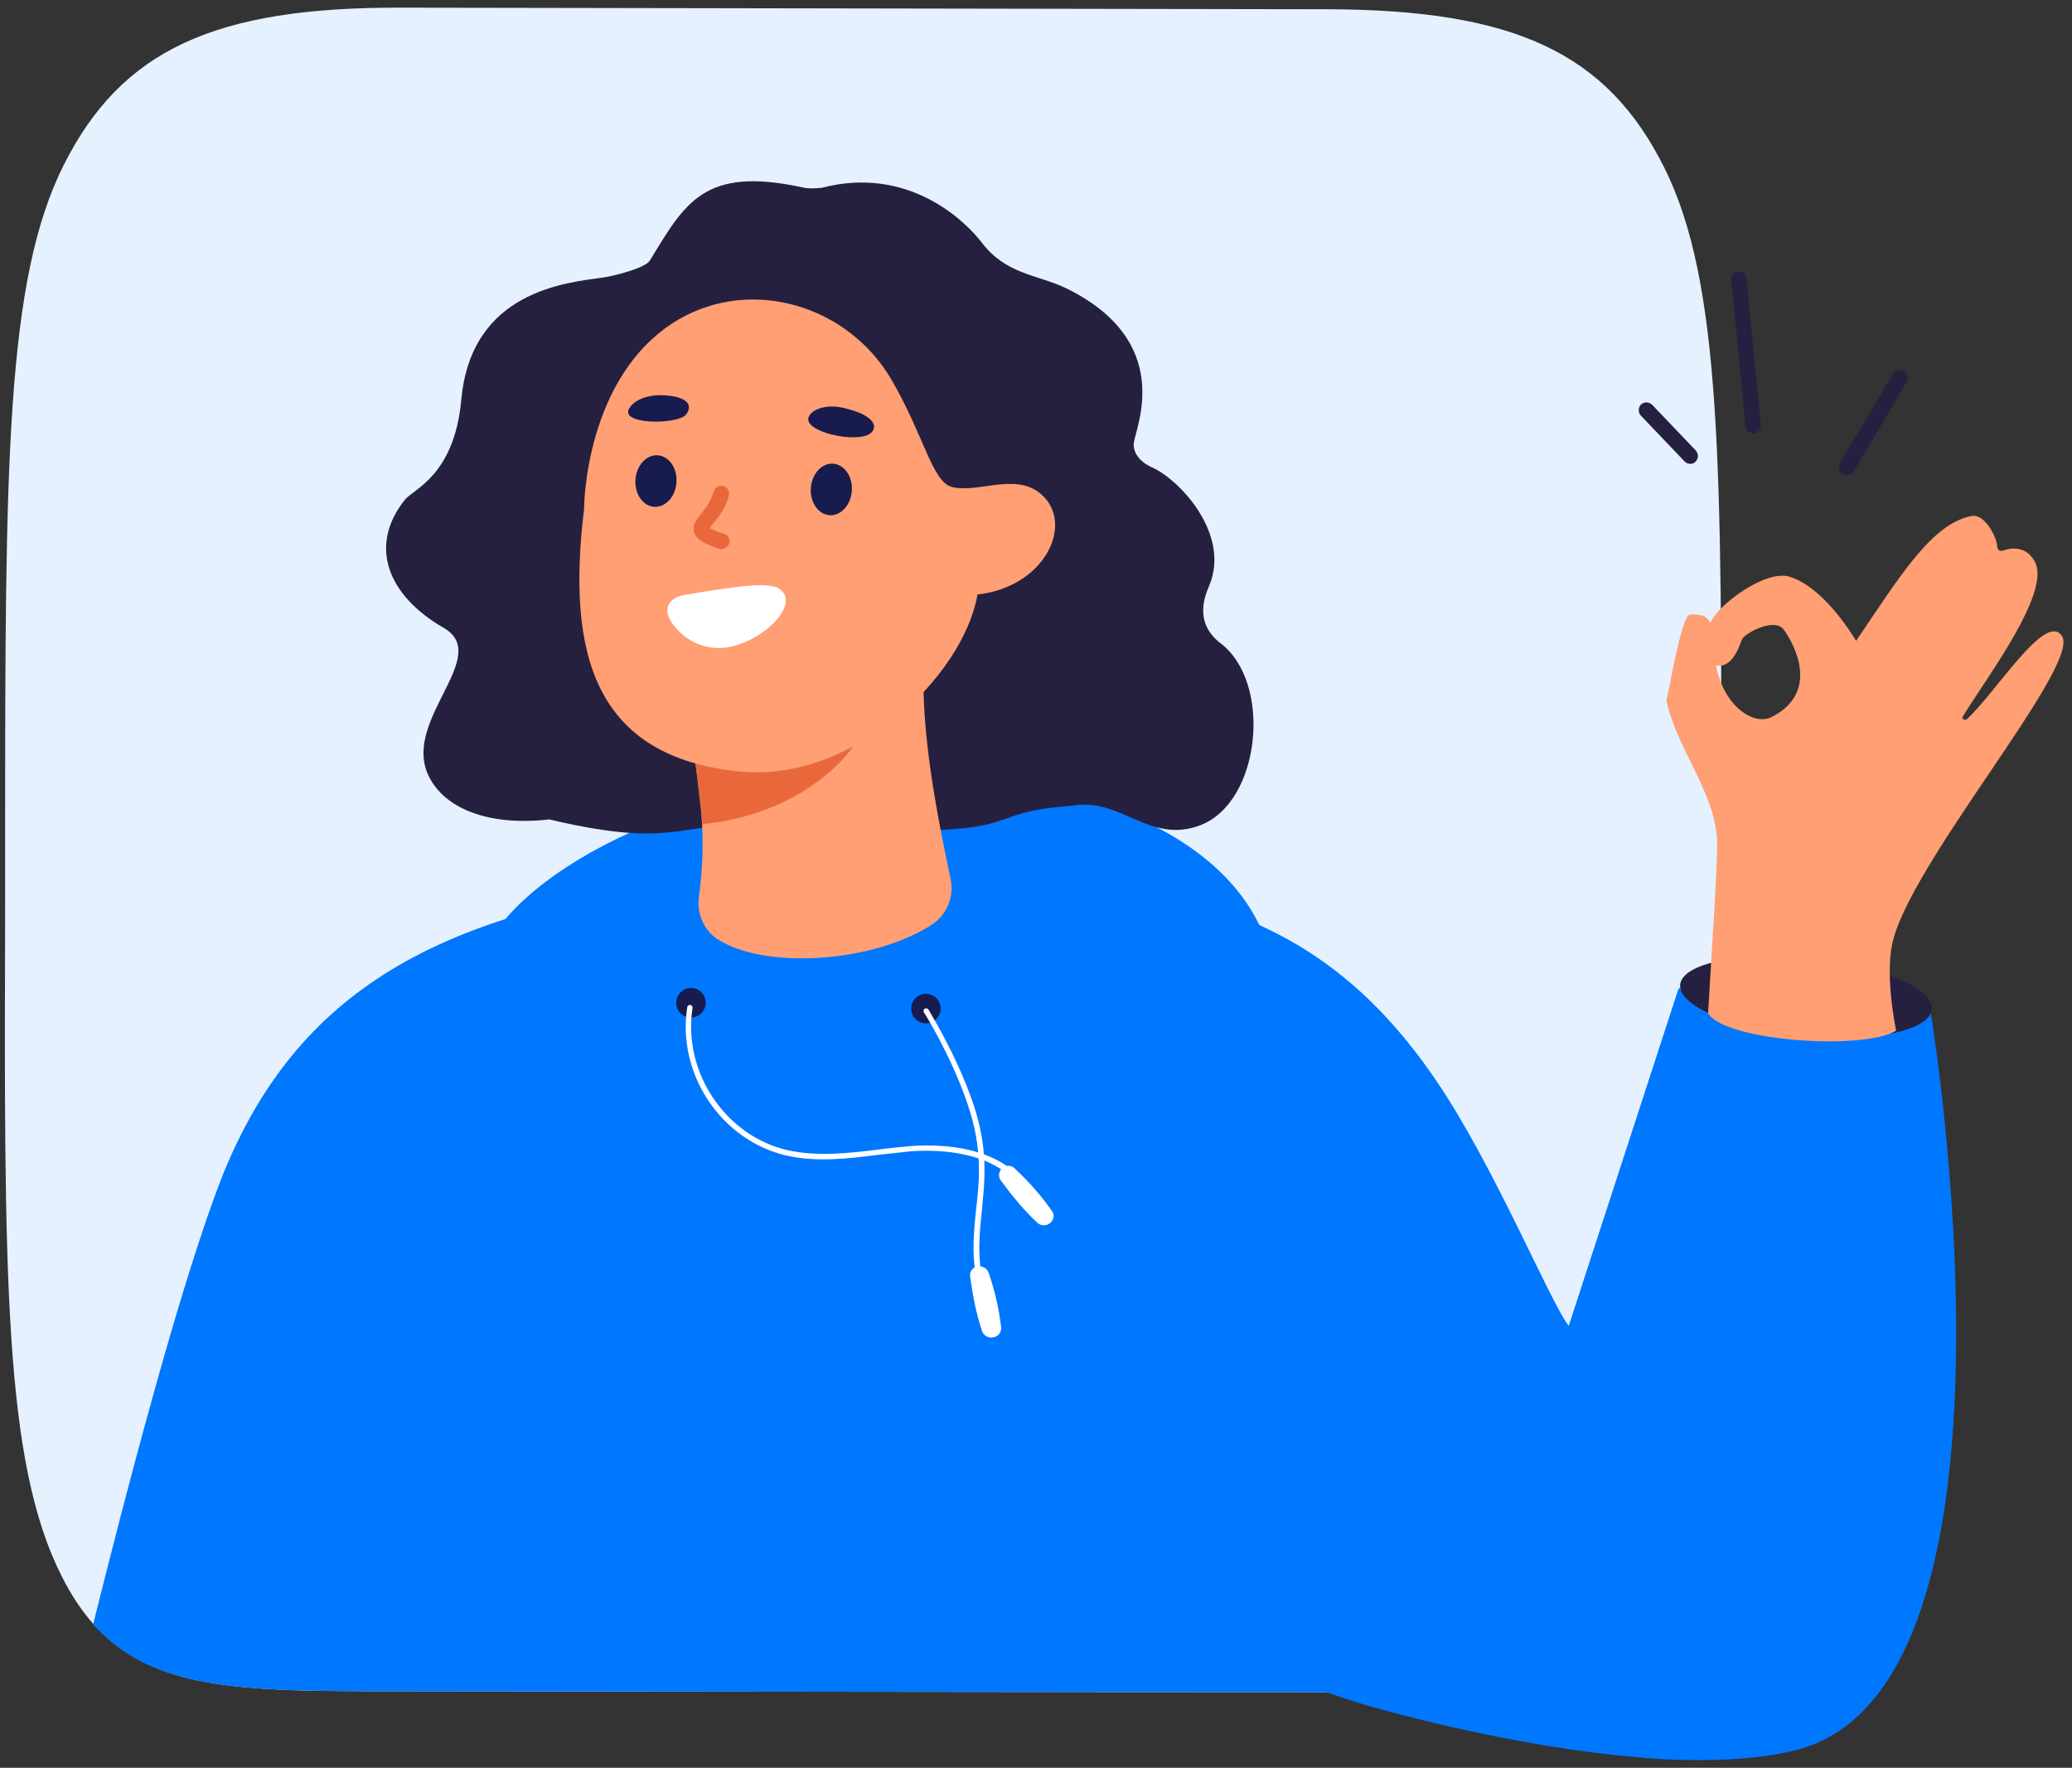 <svg width="211" height="180" viewBox="0 0 211 180" fill="none" xmlns="http://www.w3.org/2000/svg">
<rect x="0" y="0" width="211" height="180" fill="#333333" stroke="none"/>
<g clip-path="url(#clip0_1160_25649)">
<path d="M6.266 160.464C7.231 162.395 8.304 164.004 9.537 165.398C11.522 167.598 13.828 169.1 16.618 170.119C22.304 172.211 29.974 172.211 40.594 172.211L134.998 172.318C145.673 172.318 153.344 172.318 159.029 170.279C163.481 168.616 166.7 165.774 169.328 160.624C174.745 149.897 175.229 133.268 175.282 101.73V85.369C175.335 47.661 175.335 28.781 169.488 17.087C163.642 5.34 154.148 0.995 135.213 0.942L40.809 0.78C21.874 0.727 12.38 5.071 6.481 16.819C0.579 28.566 0.524 47.393 0.524 85.154V92.128C0.418 129.889 0.364 148.771 6.265 160.464H6.266Z" fill="#E5F1FF"/>
<path d="M22.732 119.591C30.189 101.14 44.564 92.61 71.436 89.713C71.704 102.212 100.777 90.895 98.524 88.48C119.551 90.143 134.087 92.235 146.21 110.097C152.109 118.786 157.849 132.785 159.726 135.093L170.937 100.655C178.393 103.178 187.19 102.801 196.577 102.856C196.577 102.856 208.109 171.889 182.844 178.218C178.607 179.291 173.082 179.398 167.45 179.023L167.397 178.97C153.665 177.95 139.022 173.605 139.022 173.605C94.34 159.338 88.87 146.356 45.207 145.123C45.207 145.123 16.671 134.556 22.732 119.591Z" fill="#0077FF"/>
<path d="M9.482 165.398C11.468 167.598 13.775 169.1 16.564 170.119C22.25 172.211 29.919 172.211 40.541 172.211L134.945 172.318C145.618 172.318 153.289 172.318 158.974 170.279C163.427 168.616 166.645 165.774 169.273 160.624C174.691 149.897 175.174 133.268 175.227 101.73C173.787 101.468 172.37 101.092 170.991 100.603L159.779 135.038C157.903 132.732 152.217 118.786 146.263 110.043C134.14 92.181 119.604 90.09 98.577 88.427C100.777 90.787 71.758 102.158 71.49 89.66C44.563 92.556 30.242 101.085 22.732 119.537C18.441 130.265 12.54 153.115 9.484 165.398H9.482Z" fill="#0077FF"/>
<path d="M183.519 105.474C176.444 104.774 170.884 102.439 171.099 100.257C171.315 98.076 177.225 96.874 184.301 97.575C191.375 98.274 196.936 100.609 196.72 102.792C196.504 104.973 190.594 106.174 183.519 105.474ZM188.047 48.413C188.315 48.413 188.584 48.251 188.745 48.036L194.162 38.918C194.266 38.73 194.297 38.511 194.247 38.303C194.197 38.094 194.071 37.912 193.894 37.791C193.707 37.687 193.487 37.657 193.279 37.707C193.07 37.757 192.888 37.882 192.768 38.06L187.35 47.178C187.246 47.365 187.216 47.585 187.265 47.794C187.315 48.002 187.441 48.184 187.618 48.305C187.779 48.358 187.887 48.411 188.047 48.411V48.413ZM178.553 44.12H178.607C179.036 44.067 179.358 43.692 179.305 43.262L177.857 28.351C177.803 27.921 177.427 27.6 176.998 27.654C176.569 27.708 176.247 28.083 176.3 28.512L177.748 43.424C177.775 43.618 177.872 43.795 178.02 43.923C178.168 44.052 178.357 44.122 178.553 44.12ZM172.117 47.232C172.217 47.237 172.316 47.22 172.409 47.183C172.502 47.147 172.585 47.09 172.654 47.018C172.803 46.871 172.892 46.674 172.902 46.465C172.911 46.256 172.842 46.051 172.707 45.892L168.255 41.224C168.108 41.075 167.911 40.986 167.702 40.976C167.493 40.967 167.288 41.036 167.128 41.171C166.979 41.317 166.89 41.515 166.881 41.724C166.871 41.932 166.94 42.137 167.075 42.297L171.527 46.963C171.602 47.046 171.693 47.112 171.795 47.158C171.896 47.204 172.006 47.229 172.117 47.232Z" fill="#252040"/>
<path d="M48.586 100.495C49.283 108.434 67.52 113.368 89.352 111.492C111.182 109.614 131.082 106.288 129.634 98.457C127.059 84.457 107.696 77.43 85.864 79.308C64.034 81.132 47.888 92.556 48.586 100.495Z" fill="#0077FF"/>
<path d="M169.703 71.37C170.508 67.24 171.42 62.572 172.116 62.572C173.351 62.519 173.886 62.787 174.154 63.431C175.013 61.501 179.787 58.013 182.201 58.711C185.419 59.676 188.209 63.914 189.013 65.254C193.465 58.711 196.683 53.346 200.76 52.542C202.155 52.275 203.388 54.795 203.388 55.707C203.388 55.76 203.388 55.815 203.441 55.868C203.495 55.922 203.495 55.975 203.55 56.029C203.603 56.082 203.656 56.082 203.71 56.082H203.925C204.783 55.76 206.284 55.547 207.196 57.155C208.967 60.266 202.208 69.117 199.902 72.926C199.848 72.979 199.848 73.032 199.848 73.086C199.848 73.139 199.902 73.194 199.955 73.247C200.009 73.301 200.062 73.301 200.117 73.301C200.17 73.301 200.224 73.247 200.277 73.247C203.227 70.565 208.322 62.197 209.985 64.772C211.917 67.83 194.216 88.212 192.66 96.259C192.338 97.867 192.285 100.763 193.09 104.948C189.764 106.987 175.657 106.021 173.941 103.178C174.316 96.58 174.959 87.515 174.852 85.531C174.638 80.65 170.776 76.305 169.703 71.37V71.37ZM180.377 73.032C185.366 70.511 182.738 65.63 181.665 64.129C180.698 62.787 177.534 64.557 177.374 65.148C176.461 67.776 175.496 67.83 174.744 67.775C174.852 68.366 175.067 69.01 175.335 69.707C176.461 72.389 178.822 73.784 180.377 73.032V73.032Z" fill="#FF9F73"/>
<path d="M94.286 104.196C93.888 104.196 93.506 104.038 93.225 103.756C92.943 103.475 92.785 103.093 92.785 102.695C92.785 102.296 92.943 101.915 93.225 101.633C93.506 101.351 93.888 101.193 94.286 101.193C94.684 101.193 95.066 101.351 95.348 101.633C95.63 101.915 95.788 102.296 95.788 102.695C95.788 103.093 95.63 103.475 95.348 103.756C95.066 104.038 94.684 104.196 94.286 104.196Z" fill="#171B4D"/>
<path d="M100.187 132.035H100.294C100.455 131.982 100.508 131.82 100.455 131.714C99.435 128.656 99.704 126.081 99.972 123.4C100.294 120.18 100.67 116.909 99.06 112.242C97.344 107.254 94.554 102.856 94.554 102.801C94.501 102.695 94.287 102.641 94.178 102.695C94.071 102.748 94.018 102.962 94.071 103.071C94.125 103.123 96.861 107.469 98.524 112.403C100.079 116.909 99.757 120.181 99.382 123.292C99.115 126.028 98.845 128.656 99.865 131.82C99.972 131.928 100.079 132.035 100.187 132.035Z" fill="white"/>
<path d="M101.152 136.165C100.924 136.217 100.686 136.186 100.48 136.078C100.273 135.97 100.112 135.791 100.025 135.575C99.435 133.858 99.06 131.982 98.792 129.944C98.776 129.831 98.784 129.716 98.813 129.606C98.843 129.495 98.894 129.392 98.964 129.302C99.034 129.212 99.121 129.137 99.221 129.081C99.32 129.025 99.43 128.99 99.543 128.977C99.771 128.926 100.009 128.957 100.215 129.065C100.422 129.173 100.583 129.351 100.67 129.567C101.313 131.445 101.742 133.323 101.957 135.2C101.957 135.683 101.635 136.111 101.152 136.165Z" fill="white"/>
<path d="M70.364 103.607C69.966 103.607 69.584 103.449 69.302 103.168C69.02 102.886 68.862 102.504 68.862 102.105C68.862 101.707 69.02 101.325 69.302 101.043C69.584 100.761 69.966 100.603 70.364 100.603C70.763 100.603 71.144 100.761 71.426 101.043C71.708 101.325 71.866 101.706 71.866 102.105C71.866 102.503 71.708 102.885 71.426 103.166C71.144 103.448 70.763 103.606 70.364 103.606V103.607Z" fill="#171B4D"/>
<path d="M106.945 124.526C106.766 124.682 106.538 124.767 106.301 124.767C106.065 124.767 105.836 124.682 105.658 124.526C104.318 123.293 103.084 121.79 101.903 120.181C101.771 119.992 101.714 119.761 101.744 119.532C101.774 119.304 101.888 119.095 102.065 118.947C102.441 118.626 102.976 118.626 103.298 118.947C104.746 120.289 106.034 121.737 107.106 123.293C107.429 123.668 107.321 124.205 106.946 124.526H106.945Z" fill="white"/>
<path d="M104.316 121.093C104.37 121.093 104.423 121.093 104.478 121.039C104.585 120.932 104.638 120.772 104.531 120.664C101.635 116.694 95.949 116.479 92.785 116.694C91.658 116.801 90.478 116.909 89.297 117.071C86.294 117.446 83.183 117.767 80.232 117.124C73.849 115.675 69.505 109.132 70.525 102.641C70.525 102.48 70.47 102.373 70.31 102.32C70.148 102.32 70.041 102.373 69.988 102.533C68.915 109.345 73.421 116.104 80.072 117.661C83.129 118.357 86.294 117.982 89.297 117.606C90.424 117.499 91.603 117.339 92.73 117.231C95.734 117.016 101.259 117.231 103.995 120.985C104.155 121.039 104.262 121.093 104.316 121.093Z" fill="white"/>
<path d="M81.681 19.072C71.703 16.926 69.773 20.627 66.18 26.528C65.75 27.278 62.586 28.083 61.513 28.244C57.597 28.781 47.995 29.639 46.977 40.688C46.279 48.413 42.096 49.806 41.237 50.879C37.428 55.654 39.575 60.696 45.152 63.914C50.141 66.757 41.129 73.139 43.544 78.772C44.939 82.044 49.283 84.189 55.934 83.438C69.612 86.657 68.807 83.331 79.32 84.029C106.784 85.745 98.255 82.794 109.197 82.044C114.132 81.132 117.029 86.014 122.232 84.029C128.401 81.668 129.581 69.546 124.323 65.523C121.427 63.324 122.822 60.428 123.144 59.623C125.343 54.367 120.086 48.788 117.244 47.553C116.063 47.018 115.313 46.052 115.473 45.033C115.688 43.424 119.657 34.735 108.501 29.317C105.658 27.976 102.44 27.921 100.025 24.758C98.309 22.505 92.516 16.819 83.666 19.126C83.075 19.179 82.325 19.232 81.681 19.072Z" fill="#252040"/>
<path d="M94.93 62.412C92.569 69.814 95.519 83.331 96.806 89.5C96.994 90.382 96.91 91.3 96.566 92.133C96.221 92.966 95.632 93.675 94.876 94.166C88.814 98.082 77.764 98.725 73.045 95.614C71.65 94.703 70.953 92.986 71.167 91.323C71.757 86.817 71.865 82.526 69.987 73.139C75.083 72.174 81.145 72.174 86.241 71.209" fill="#FF9F73"/>
<path d="M71.543 83.921C86.347 82.419 91.176 69.922 85.651 73.892C80.126 77.808 70.74 77.003 70.74 77.003L71.543 83.922V83.921Z" fill="#E8683C"/>
<path d="M59.474 51.846C57.704 66.489 60.44 77.055 75.298 78.557C86.829 79.737 98.094 68.902 99.542 60.535C106.194 59.783 109.089 53.882 106.515 50.826C103.941 47.768 99.811 50.289 96.968 49.593C94.928 49.109 94.125 44.389 90.745 38.596C86.347 31.14 76.692 28.191 69.182 32.482C59.474 38.114 59.474 51.846 59.474 51.846Z" fill="#FF9F73"/>
<path d="M68.325 63.27C67.412 61.821 68.325 60.803 69.665 60.588C74.171 59.836 78.034 59.193 79.267 59.891C81.681 61.393 77.819 65.254 74.171 65.898C71.328 66.38 69.237 64.719 68.325 63.269V63.27Z" fill="white"/>
<path d="M73.527 55.922C73.42 55.922 73.313 55.922 73.26 55.868C71.864 55.439 70.953 55.01 70.685 54.205C70.47 53.454 70.952 52.864 71.435 52.275C71.865 51.737 72.401 51.041 72.67 50.075C72.694 49.972 72.738 49.875 72.8 49.789C72.862 49.704 72.94 49.632 73.029 49.576C73.119 49.521 73.219 49.484 73.323 49.468C73.427 49.451 73.534 49.456 73.636 49.48C73.739 49.505 73.835 49.55 73.921 49.612C74.006 49.675 74.078 49.753 74.132 49.843C74.187 49.934 74.223 50.034 74.239 50.138C74.255 50.242 74.25 50.348 74.225 50.451C73.903 51.737 73.205 52.596 72.67 53.239C72.562 53.401 72.347 53.615 72.293 53.776C72.455 53.884 72.83 54.097 73.741 54.365C74.171 54.474 74.385 54.956 74.278 55.332C74.118 55.653 73.85 55.868 73.527 55.922Z" fill="#E8683C"/>
<path d="M63.98 41.815C63.605 43.264 69.13 43.209 69.88 42.19C70.524 41.332 70.149 40.421 67.735 40.26C65.804 40.099 64.248 40.904 63.98 41.814V41.815ZM82.38 42.404C81.575 43.96 87.421 45.248 88.709 44.067C89.513 43.317 88.709 42.244 86.348 41.654C84.471 41.064 82.808 41.547 82.378 42.405L82.38 42.404ZM84.469 52.459C83.317 52.376 82.467 51.135 82.571 49.687C82.676 48.239 83.694 47.133 84.846 47.216C85.999 47.3 86.849 48.539 86.745 49.988C86.64 51.435 85.622 52.542 84.469 52.459ZM66.61 51.603C65.457 51.52 64.607 50.28 64.712 48.831C64.816 47.383 65.835 46.278 66.986 46.36C68.14 46.444 68.989 47.683 68.885 49.131C68.781 50.58 67.762 51.687 66.61 51.603Z" fill="#171B4D"/>
</g>
<defs>
<clipPath id="clip0_1160_25649">
<rect width="210" height="178.439" fill="white" transform="translate(0.5 0.78)"/>
</clipPath>
</defs>
</svg>
